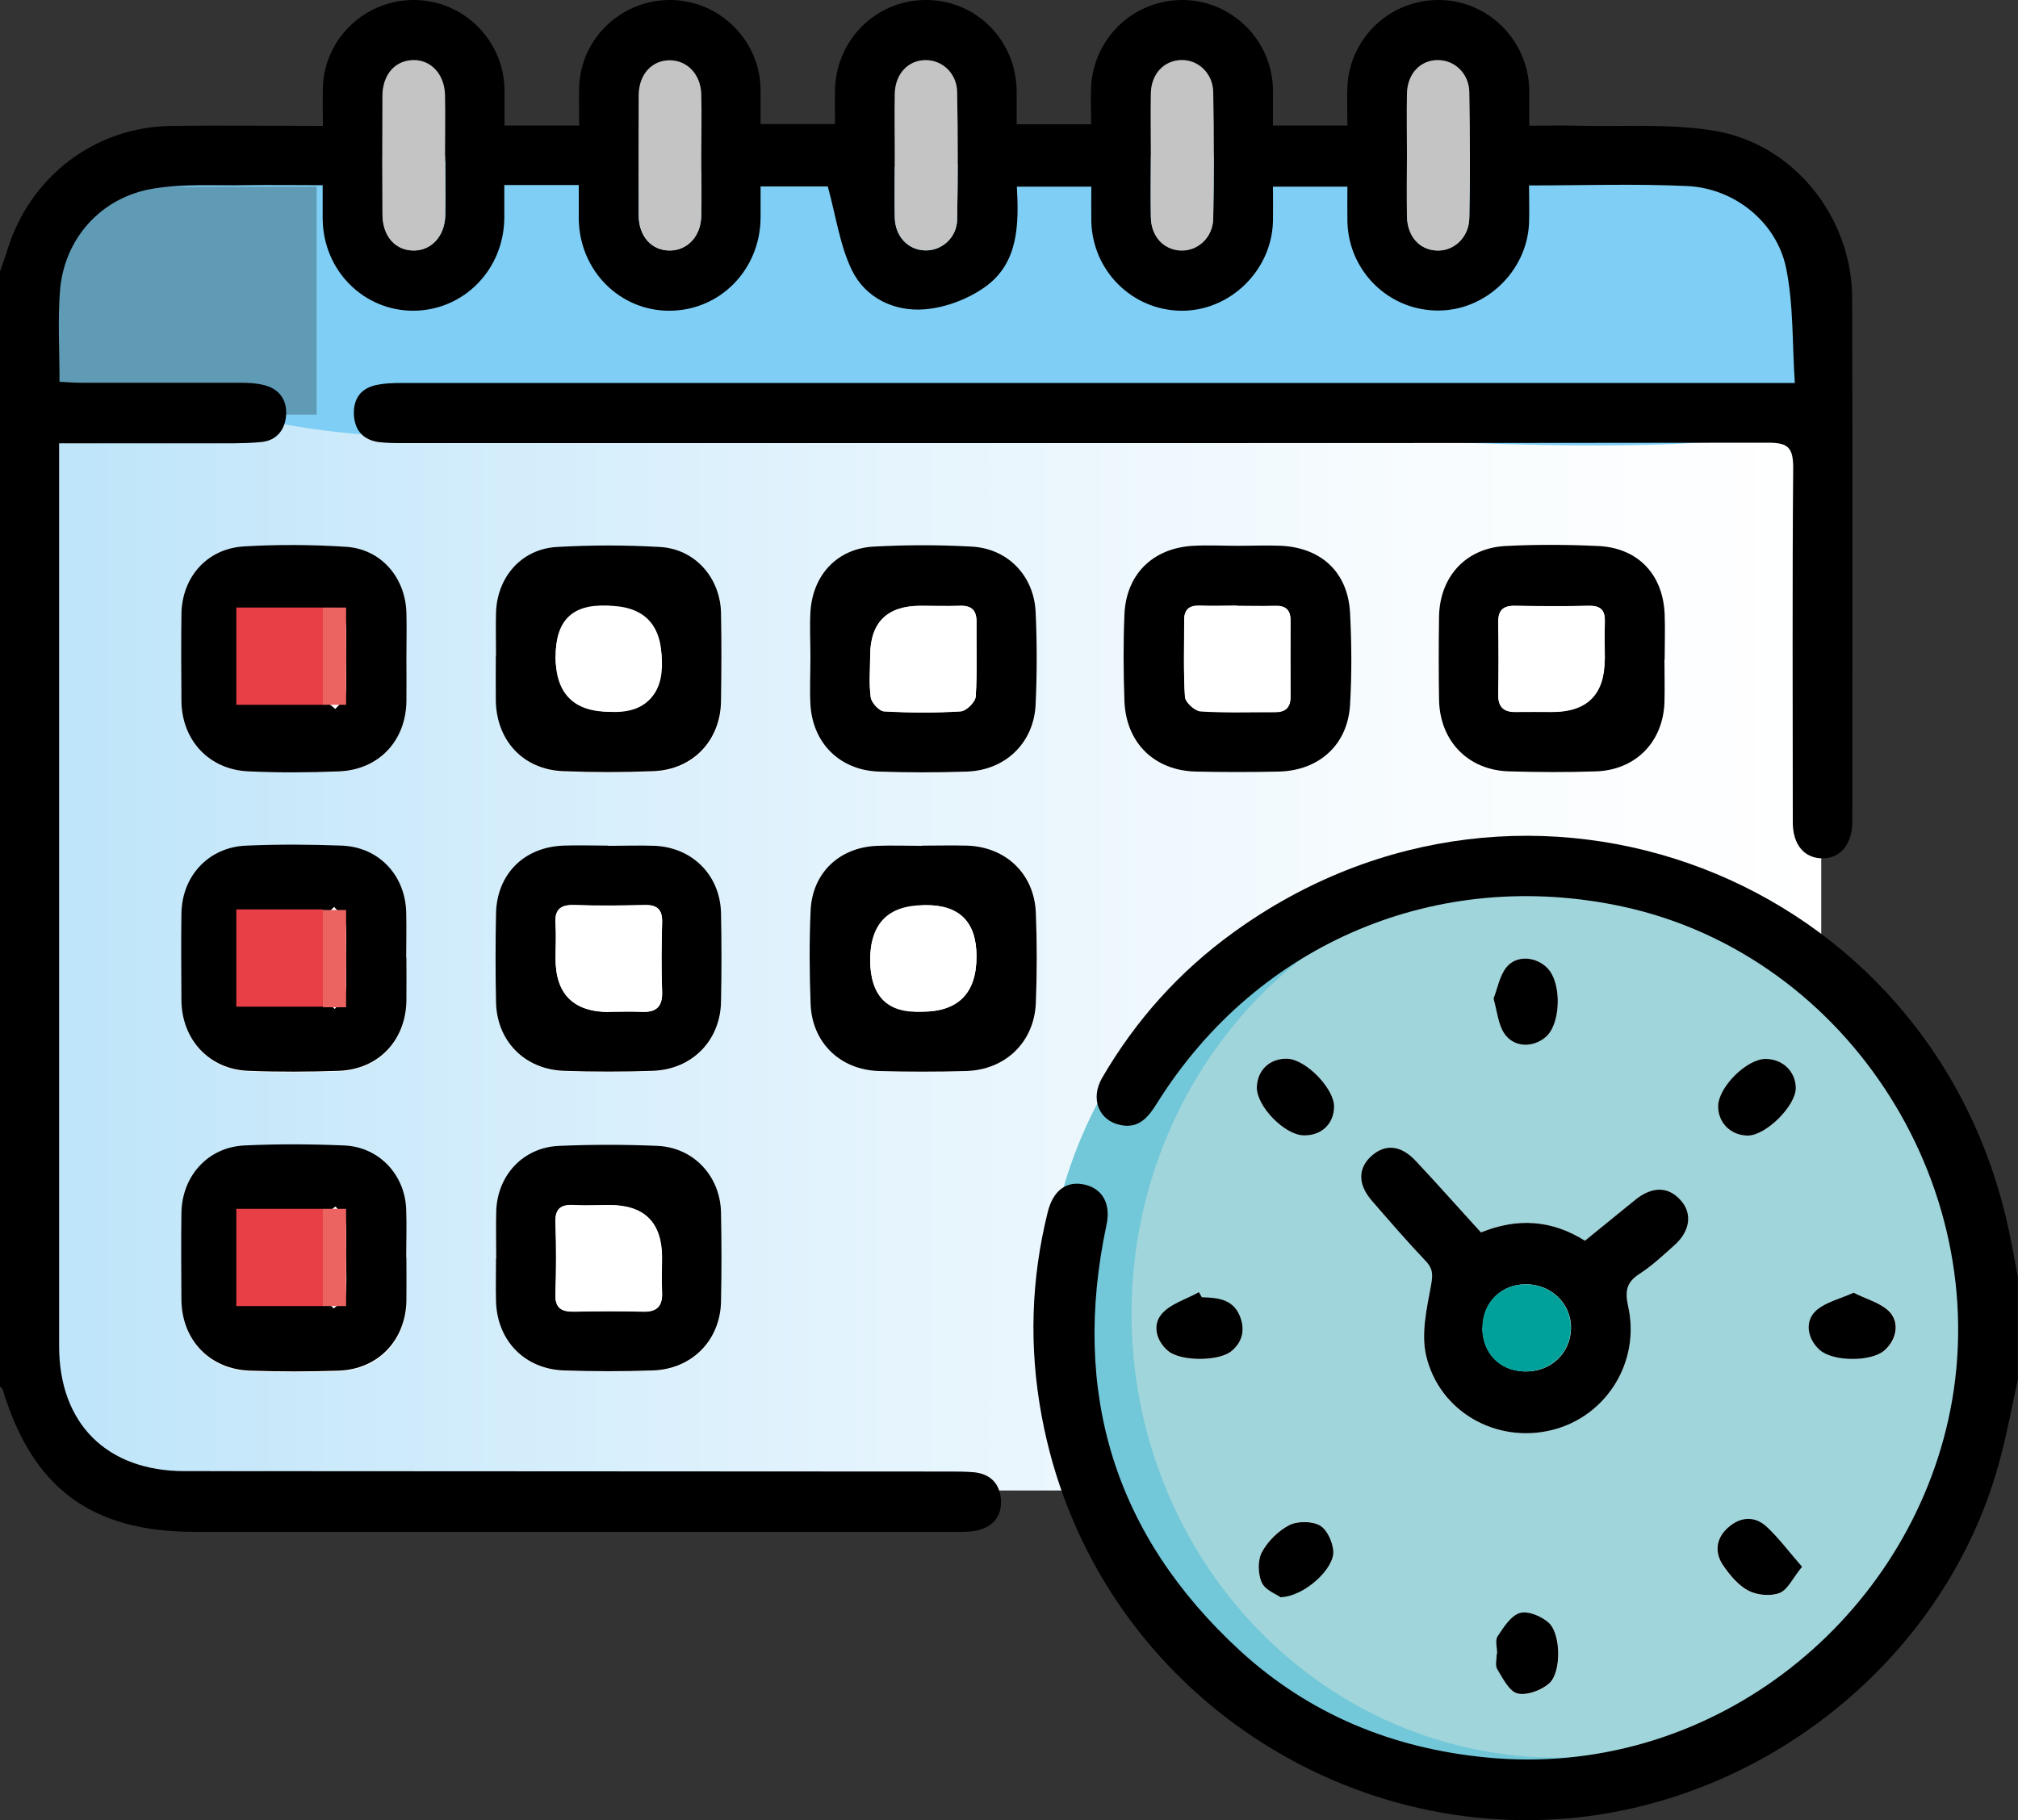 <?xml version="1.0" encoding="UTF-8"?>
<svg id="uuid-6f116ca6-e502-4ae7-a099-9e19a734dc51" data-name="Capa 1" xmlns="http://www.w3.org/2000/svg" xmlns:xlink="http://www.w3.org/1999/xlink" viewBox="0 0 100 90.21">
  <rect x="0" y="0" width="100" height="90.21" fill="#333333" stroke="none"/>
  <defs>
    <style>
      .uuid-116eddf3-7f58-4f0c-af14-6dbff9e883cd {
        fill: #fff;
      }

      .uuid-d28f8281-49c8-4711-a031-6b2e06b993f2 {
        fill: #e83f46;
      }

      .uuid-9b42a191-3907-4881-b51e-342add735d29 {
        fill: #609bb6;
      }

      .uuid-6ae00e6c-e077-453c-8513-ffc2044e0442 {
        fill: #7ecef5;
      }

      .uuid-3e089ba6-8569-4c15-b4e0-68b633ac0601 {
        fill: #00a19a;
      }

      .uuid-20cc8ba7-a99e-4bd5-b65f-bbdb304bb54e {
        fill: #9fd5db;
      }

      .uuid-74f87d43-4453-42da-8d97-3a9e8ec166ea {
        fill: url(#uuid-721b1510-9cb2-47bc-9392-66c55e08cf4e);
      }

      .uuid-938db6b4-f576-427e-9d86-277a6faec04f {
        fill: #72c7d8;
      }

      .uuid-6af867b7-d11c-4ca1-9552-889bce47f5e0 {
        fill: #ec6461;
      }

      .uuid-d2c0921f-897f-4328-bd8c-397bfb188d76 {
        fill: #c4c4c4;
      }
    </style>
    <linearGradient id="uuid-721b1510-9cb2-47bc-9392-66c55e08cf4e" data-name="Degradado sin nombre 2" x1="1.34" y1="46.7" x2="90.25" y2="46.7" gradientUnits="userSpaceOnUse">
      <stop offset="0" stop-color="#bce4fa"/>
      <stop offset=".12" stop-color="#c7e8fa"/>
      <stop offset=".48" stop-color="#e5f4fd"/>
      <stop offset=".78" stop-color="#f8fcfe"/>
      <stop offset="1" stop-color="#fff"/>
    </linearGradient>
  </defs>
  <rect class="uuid-74f87d43-4453-42da-8d97-3a9e8ec166ea" x="1.34" y="19.52" width="88.91" height="54.35" rx="5.39" ry="5.39"/>
  <circle class="uuid-938db6b4-f576-427e-9d86-277a6faec04f" cx="74.44" cy="65.15" r="22.63"/>
  <ellipse class="uuid-20cc8ba7-a99e-4bd5-b65f-bbdb304bb54e" cx="77.16" cy="65.11" rx="21.09" ry="22"/>
  <g>
    <path class="uuid-6ae00e6c-e077-453c-8513-ffc2044e0442" d="m1.83,18.84c1.71-4.98.87-6.08,2.18-7.76,1.05-1.35,2.63-1.97,5.71-2.53,6.67-1.21,11.94-.59,15.88-.29,3.49.26,7.07.21,14.24.12,10.55-.14,11.87-.81,20.86-.65,6.25.11,5.71.44,10.08.35,4.16-.08,8.31.46,12.47.41.96-.01,3.51-.06,5,1.59.23.25.39.52.71,1.06,1.12,1.89,1.57,3.63,1.76,4.59.42,2.05.66,3.22,0,4.24-.5.76-1.31,1.13-2.06,1.35-5.26,1.54-23.12.28-27.59.06-4.39-.22-2.39.23-12.29.24-11.86,0-12.23-.65-20.59-.35-5.88.21-7.55.6-11.65.12-3.87-.45-4.88-1.09-8-.82-3.64.31-6.34,1.52-7.06.47-.31-.45-.05-1.01.35-2.18Z"/>
    <rect class="uuid-9b42a191-3907-4881-b51e-342add735d29" x="2.25" y="9.25" width="13.44" height="11.3"/>
    <path class="uuid-116eddf3-7f58-4f0c-af14-6dbff9e883cd" d="m20.14,32.62h0c0-.75.02-1.5,0-2.24-.05-1.75-1.25-3.15-2.99-3.27-1.68-.11-3.38-.12-5.06-.02-1.84.11-3.08,1.53-3.1,3.37-.02,1.43-.02,2.86,0,4.29.02,1.95,1.37,3.4,3.33,3.49,1.49.06,2.99.06,4.48,0,1.97-.08,3.31-1.51,3.34-3.47.01-.71,0-1.43,0-2.14Zm0,14.86h0c0-.75.02-1.5,0-2.24-.05-1.82-1.35-3.22-3.17-3.3-1.59-.07-3.19-.07-4.77,0-1.86.08-3.18,1.5-3.2,3.38-.02,1.43-.02,2.86,0,4.29.02,1.95,1.38,3.42,3.32,3.49,1.49.06,2.99.05,4.48,0,1.96-.07,3.31-1.51,3.35-3.46.01-.71,0-1.43,0-2.14Zm0,14.86h0c0-.78.02-1.56,0-2.34-.06-1.72-1.34-3.11-3.06-3.19-1.65-.08-3.32-.09-4.97,0-1.81.09-3.09,1.52-3.11,3.36-.02,1.43-.02,2.86,0,4.29.02,2,1.41,3.45,3.41,3.51,1.46.04,2.93.05,4.39,0,1.96-.07,3.32-1.51,3.35-3.46.01-.71,0-1.43,0-2.14Zm53.26-1.25c-1.08-1.19-2.14-2.38-3.23-3.54-.75-.8-1.54-.87-2.21-.26-.68.62-.68,1.43.03,2.23.88,1,1.75,2.01,2.66,2.98.39.41.36.74.25,1.27-.22,1.12-.48,2.34-.23,3.41.64,2.8,3.49,4.38,6.25,3.69,2.68-.67,4.38-3.37,3.76-6.14-.16-.73-.09-1.18.57-1.6.63-.4,1.17-.92,1.73-1.42.78-.7.89-1.57.31-2.22-.61-.69-1.4-.71-2.24-.04-.83.67-1.66,1.35-2.51,2.04-1.65-1.04-3.36-1.14-5.15-.41Zm-12.03-34.03c-.75,0-1.5-.03-2.24,0-2,.11-3.32,1.42-3.41,3.41-.06,1.43-.05,2.86,0,4.29.07,2.07,1.49,3.44,3.56,3.49,1.36.03,2.73.03,4.09,0,1.99-.04,3.41-1.32,3.53-3.3.09-1.52.09-3.06,0-4.58-.11-1.98-1.41-3.2-3.39-3.31-.71-.04-1.43,0-2.14,0Zm21.11,5.65c0-.75.02-1.5,0-2.24-.07-1.97-1.32-3.29-3.3-3.38-1.52-.07-3.05-.07-4.58,0-1.97.1-3.27,1.52-3.3,3.51-.02,1.36-.02,2.73,0,4.09.03,2.06,1.43,3.51,3.47,3.57,1.43.04,2.86.04,4.29,0,1.97-.07,3.34-1.45,3.41-3.4.03-.71,0-1.43,0-2.14Zm-57.89-.18s0,0,0,0c0,.75-.01,1.49,0,2.24.04,1.97,1.36,3.4,3.33,3.48,1.49.06,2.99.06,4.48,0,1.96-.08,3.32-1.53,3.35-3.47.02-1.46.03-2.92,0-4.38-.04-1.74-1.28-3.16-3-3.26-1.71-.11-3.44-.11-5.16,0-1.74.11-2.93,1.5-2.99,3.26-.02.71,0,1.43,0,2.14Zm15.58.05c0,.78-.04,1.56,0,2.34.11,1.92,1.45,3.27,3.38,3.33,1.46.05,2.92.05,4.38,0,1.92-.07,3.32-1.44,3.4-3.34.06-1.52.07-3.06,0-4.58-.09-1.79-1.38-3.13-3.16-3.23-1.62-.09-3.25-.09-4.87,0-1.81.1-3.02,1.41-3.13,3.24-.04.74,0,1.49,0,2.24Zm-10.02,9.35s0,0,0,0c-.75,0-1.5-.03-2.24,0-1.94.08-3.28,1.43-3.32,3.36-.03,1.46-.03,2.92,0,4.38.03,1.95,1.42,3.37,3.38,3.42,1.46.04,2.92.05,4.38,0,1.95-.06,3.35-1.5,3.39-3.43.02-1.46.03-2.92,0-4.38-.04-1.86-1.39-3.24-3.25-3.34-.78-.04-1.56,0-2.34,0Zm-5.56,20.44s0,0,0,0c0,.71-.01,1.43,0,2.14.05,1.95,1.42,3.37,3.38,3.43,1.46.05,2.92.05,4.38,0,1.95-.06,3.36-1.51,3.39-3.43.02-1.46.03-2.92,0-4.38-.04-1.82-1.35-3.24-3.15-3.32-1.62-.07-3.25-.07-4.87,0-1.78.08-3.06,1.45-3.12,3.23-.03.78,0,1.56,0,2.34Zm21.12-20.45c-.75,0-1.5-.03-2.24,0-1.86.08-3.19,1.34-3.28,3.19-.07,1.56-.07,3.12,0,4.67.08,1.91,1.48,3.25,3.4,3.3,1.43.04,2.86.04,4.29,0,1.96-.05,3.39-1.42,3.47-3.37.06-1.49.06-2.99,0-4.48-.08-1.92-1.47-3.25-3.39-3.32-.75-.03-1.49,0-2.24,0Zm13.84,22.37c-.05-.08-.09-.16-.14-.24-.63.35-1.42.58-1.86,1.1-.44.53-.28,1.31.34,1.82.63.52,2.53.52,3.15-.01.55-.48.68-1.09.39-1.75-.36-.84-1.12-.88-1.88-.91Zm32.32-.22c-.68.3-1.37.46-1.83.86-.61.53-.47,1.41.15,1.97.64.58,2.55.6,3.21.03.62-.54.78-1.43.2-1.97-.43-.4-1.08-.57-1.72-.89Zm-17.86-14.58c.18.64.23,1.26.52,1.71.46.71,1.4.75,2.05.21.76-.62.83-2.66.12-3.41-.56-.6-1.56-.69-2.06-.05-.33.42-.43,1.02-.63,1.54Zm.18,32.48h-.01c0,.26-.1.58.02.76.28.46.59,1.12,1.01,1.21.47.11,1.19-.16,1.58-.51.6-.55.57-2.46-.03-2.99-.36-.32-1.03-.61-1.43-.49-.45.13-.81.71-1.11,1.16-.13.2-.02.57-.02.86Zm14.8-28.05c0-.82-.65-1.45-1.5-1.44-.94,0-2.35,1.42-2.35,2.35,0,.83.64,1.45,1.48,1.45.91,0,2.38-1.46,2.37-2.36Zm-25.55,25.23c1.21-.03,2.72-1.43,2.63-2.3-.04-.45-.32-1.07-.67-1.26-.4-.22-1.11-.22-1.52-.01-.55.28-1.06.8-1.35,1.34-.21.41-.2,1.09,0,1.51.18.38.74.59.91.71Zm.34-26.68c-.86-.02-1.49.57-1.5,1.42-.02.94,1.36,2.36,2.32,2.38.88.02,1.49-.55,1.51-1.41.02-.91-1.4-2.37-2.33-2.39Zm25.51,25.19c-.63-.73-1.14-1.41-1.75-1.98-.6-.56-1.32-.5-1.92.04-.62.55-.68,1.26-.21,1.92.33.47.74.96,1.23,1.21.43.22,1.09.28,1.53.11.4-.15.64-.71,1.11-1.29Z"/>
    <path d="m0,13.46c.12-.36.26-.72.37-1.09,1.13-3.64,4.35-6.09,8.14-6.13,2.44-.03,4.88,0,7.49,0,0-.7-.02-1.34,0-1.97C16.11,1.85,18.15-.04,20.58,0c2.42.04,4.38,2.01,4.42,4.43,0,.55,0,1.1,0,1.79.62,0,1.2,0,1.77,0s1.17,0,1.93,0c0-.69-.02-1.32,0-1.96C28.81,1.85,30.84-.04,33.27,0c2.41.04,4.39,2.01,4.42,4.43,0,.55,0,1.1,0,1.72h3.69c0-.58-.02-1.19,0-1.79C41.49,1.87,43.5-.04,45.96,0c2.46.04,4.4,2.02,4.42,4.53,0,.52,0,1.04,0,1.63h3.69c0-.62-.03-1.26,0-1.89C54.21,1.84,56.23-.04,58.66,0c2.41.04,4.38,2.01,4.42,4.43,0,.55,0,1.1,0,1.79.62,0,1.2,0,1.77,0s1.17,0,1.92,0c0-.7-.03-1.33,0-1.97C66.91,1.83,68.93-.04,71.36,0c2.41.04,4.37,2.01,4.42,4.44,0,.55,0,1.1,0,1.79.83,0,1.59-.02,2.36,0,2.27.06,4.59-.12,6.81.25,3.93.65,6.81,4.27,6.83,8.26.03,8.66.01,17.32.01,25.98,0,1.11-.59,1.82-1.47,1.82-.91,0-1.48-.67-1.48-1.79,0-5.86-.03-11.72.02-17.58,0-1.02-.29-1.23-1.25-1.23-22.53.03-45.05.02-67.58.02-.42,0-.85,0-1.27-.05-.74-.11-1.16-.55-1.22-1.3-.05-.79.29-1.34,1.07-1.52.44-.1.9-.11,1.35-.11,22.49,0,44.99,0,67.48,0,.42,0,.83,0,1.5,0-.13-1.97-.06-3.87-.43-5.69-.47-2.29-2.57-3.97-4.92-4.07-2.56-.12-5.13-.03-7.82-.03,0,.66.02,1.27,0,1.87-.1,2.39-2.17,4.36-4.55,4.33-2.42-.02-4.39-1.96-4.45-4.4-.01-.55,0-1.1,0-1.74h-3.69c0,.57.01,1.15,0,1.73-.07,2.45-2.15,4.45-4.56,4.42-2.42-.03-4.38-1.98-4.44-4.42-.01-.55,0-1.1,0-1.73h-3.69c.1,1.86.09,3.77-1.56,4.96-.85.61-1.98,1.04-3.02,1.12-1.49.12-2.92-.56-3.59-1.93-.6-1.23-.79-2.67-1.2-4.16h-3.33c0,.49,0,1.03,0,1.57-.03,2.56-2,4.57-4.49,4.59-2.48.02-4.48-1.98-4.52-4.54,0-.52,0-1.03,0-1.69h-3.69c0,.57,0,1.11,0,1.65-.03,2.55-2.01,4.56-4.49,4.58-2.48.01-4.48-1.99-4.51-4.54,0-.52,0-1.03,0-1.68-1.33,0-2.58-.02-3.84,0-1.53.03-3.08-.08-4.57.17-2.59.43-4.42,2.5-4.61,5.09-.11,1.45-.02,2.92-.02,4.48.39.02.73.05,1.08.05,2.64,0,5.27,0,7.91,0,.39,0,.78.02,1.16.12.73.18,1.11.72,1.08,1.43-.03.75-.45,1.32-1.25,1.39-.87.08-1.75.06-2.63.06-2.41,0-4.81,0-7.37,0,0,.41,0,.76,0,1.1,0,14.55,0,29.1,0,43.65,0,3.83,2.36,6.19,6.22,6.19,12.63.01,25.26.01,37.89.02.42,0,.85,0,1.27.04.78.1,1.23.56,1.29,1.35.05.79-.35,1.31-1.1,1.51-.37.1-.77.09-1.16.09-12.56,0-25.13,0-37.69,0-5.12,0-8.05-2.17-9.52-7.07-.02-.05-.09-.09-.13-.13,0-18.43,0-36.85,0-55.28Zm44.34-5.79c0,1.04-.02,2.08,0,3.12.02.93.65,1.59,1.49,1.62.82.03,1.58-.62,1.6-1.52.04-2.11.04-4.23,0-6.34-.02-.91-.73-1.57-1.55-1.57-.87,0-1.52.68-1.54,1.66-.02,1.01,0,2.02,0,3.03Zm12.69-.03c0,1.04-.02,2.08,0,3.12.02.94.62,1.59,1.46,1.64.85.05,1.61-.63,1.63-1.59.04-2.08.04-4.16,0-6.25-.02-.96-.77-1.64-1.62-1.6-.84.04-1.45.7-1.47,1.64-.02,1.01,0,2.02,0,3.03Zm12.69.02c0,1.01-.01,2.02,0,3.03.02,1.01.61,1.69,1.48,1.72.85.04,1.59-.65,1.61-1.61.04-2.08.04-4.16,0-6.25-.02-.91-.73-1.57-1.55-1.58-.87,0-1.52.67-1.54,1.66-.02,1.01,0,2.02,0,3.03Zm-34.97.13c0-1.04.02-2.08,0-3.12-.03-.98-.68-1.68-1.53-1.69-.9-.02-1.56.69-1.57,1.74-.01,1.98-.01,3.97,0,5.95,0,1.05.66,1.76,1.56,1.74.86-.01,1.51-.7,1.54-1.69.03-.98,0-1.95,0-2.93Zm-12.69-.05c0-1.01.02-2.02,0-3.03-.02-1.04-.7-1.76-1.58-1.74-.9.02-1.51.72-1.52,1.79-.01,1.95-.01,3.9,0,5.86,0,1.07.62,1.77,1.52,1.79.89.02,1.56-.7,1.59-1.74.02-.98,0-1.95,0-2.93Z"/>
    <path d="m100,68.35c-.33,1.45-.58,2.91-.99,4.33-2.64,9.35-11.16,16.34-20.81,17.39-12.18,1.32-24.2-6.92-26.59-19.94-.62-3.37-.52-6.73.31-10.06.27-1.09.95-1.58,1.87-1.35.87.22,1.26.97,1.04,1.99-1.76,8.29.38,15.37,6.63,21.11,3.43,3.14,7.54,4.83,12.19,5.28,10.98,1.08,20.62-6.58,22.89-16.71,2.52-11.27-4.84-23.02-16.13-25.46-9.14-1.97-18.07,1.78-23.04,9.69-.43.69-.89,1.33-1.83,1.14-1.09-.21-1.53-1.31-.92-2.35,1.66-2.85,3.82-5.26,6.49-7.19,14.53-10.54,34.62-2.86,38.42,14.68.17.78.31,1.57.46,2.36v5.08Z"/>
    <path d="m20.14,32.62c0,.71.01,1.43,0,2.14-.03,1.96-1.37,3.39-3.34,3.47-1.49.06-2.99.07-4.48,0-1.96-.08-3.31-1.54-3.33-3.49-.01-1.43-.02-2.86,0-4.29.02-1.84,1.26-3.26,3.1-3.37,1.68-.1,3.38-.09,5.06.02,1.73.11,2.94,1.52,2.99,3.27.02.75,0,1.49,0,2.24h0Zm-3-.08c0-.62.05-1.24-.03-1.84-.03-.22-.37-.39-.56-.59-.17.18-.49.36-.5.55-.04,1.29-.05,2.59,0,3.88,0,.2.37.39.57.59.18-.22.48-.42.5-.65.07-.64.02-1.29.02-1.94Z"/>
    <path d="m20.14,47.47c0,.71.01,1.43,0,2.14-.04,1.96-1.39,3.39-3.35,3.46-1.49.05-2.99.06-4.48,0-1.94-.07-3.3-1.54-3.32-3.49-.01-1.43-.02-2.86,0-4.29.02-1.87,1.34-3.3,3.2-3.38,1.59-.07,3.19-.06,4.77,0,1.82.08,3.12,1.47,3.17,3.3.02.75,0,1.49,0,2.24h0Zm-3,.03c0-.62.06-1.24-.03-1.84-.03-.26-.36-.47-.55-.71-.18.21-.51.41-.52.63-.05,1.26-.05,2.53,0,3.79,0,.21.36.41.55.62.18-.21.49-.41.52-.64.07-.61.03-1.23.03-1.85Z"/>
    <path d="m20.14,62.33c0,.71.01,1.43,0,2.14-.04,1.95-1.4,3.39-3.35,3.46-1.46.05-2.92.05-4.39,0-2-.06-3.39-1.51-3.41-3.51-.01-1.43-.02-2.86,0-4.29.02-1.83,1.3-3.27,3.11-3.36,1.65-.08,3.32-.07,4.97,0,1.73.08,3.01,1.47,3.06,3.19.03.78,0,1.56,0,2.34h0Zm-3-.02c0-.62.05-1.24-.02-1.85-.03-.24-.32-.44-.49-.66-.2.19-.57.37-.57.57-.05,1.29-.05,2.59,0,3.89,0,.2.32.38.49.58.2-.19.55-.37.57-.59.08-.64.03-1.29.03-1.94Z"/>
    <path d="m73.39,61.08c1.79-.73,3.5-.63,5.15.41.85-.69,1.68-1.37,2.51-2.04.84-.67,1.63-.65,2.24.04.58.65.47,1.52-.31,2.22-.56.5-1.11,1.02-1.73,1.42-.66.42-.73.87-.57,1.6.62,2.77-1.08,5.47-3.76,6.14-2.75.69-5.6-.89-6.25-3.69-.25-1.07.02-2.29.23-3.41.1-.54.14-.86-.25-1.27-.92-.97-1.79-1.98-2.66-2.98-.71-.81-.71-1.62-.03-2.23.68-.61,1.46-.55,2.21.26,1.09,1.16,2.14,2.35,3.23,3.54Zm.07,4.71c0,1.26.85,2.15,2.1,2.18,1.28.03,2.27-.9,2.29-2.14.02-1.22-.99-2.19-2.24-2.18-1.23,0-2.13.91-2.14,2.14Z"/>
    <path d="m61.37,27.05c.71,0,1.43-.03,2.14,0,1.99.11,3.28,1.33,3.39,3.31.08,1.52.09,3.06,0,4.58-.12,1.98-1.54,3.25-3.53,3.3-1.36.03-2.73.03-4.09,0-2.07-.04-3.48-1.42-3.56-3.49-.05-1.43-.06-2.86,0-4.29.08-2,1.41-3.3,3.41-3.41.74-.04,1.49,0,2.24,0Zm-.07,2.98c-.62,0-1.23.02-1.85,0-.53-.02-.78.2-.77.73,0,1.26-.04,2.53.04,3.79.02.26.48.69.77.71,1.23.08,2.46.03,3.69.04.53,0,.77-.23.77-.76,0-1.26-.01-2.53,0-3.79,0-.56-.29-.73-.8-.71-.62.02-1.23,0-1.85,0Z"/>
    <path d="m82.48,32.69c0,.71.02,1.43,0,2.14-.08,1.96-1.44,3.34-3.41,3.4-1.43.05-2.86.04-4.29,0-2.04-.06-3.44-1.51-3.47-3.57-.02-1.36-.02-2.73,0-4.09.03-1.99,1.33-3.41,3.3-3.51,1.52-.08,3.05-.07,4.58,0,1.98.09,3.22,1.41,3.3,3.38.03.75,0,1.49,0,2.24Zm-2.96,0c0-.62-.02-1.23,0-1.85.03-.57-.17-.83-.78-.82-1.23.03-2.47.02-3.7,0-.59,0-.81.26-.8.82.02,1.2.02,2.4,0,3.6,0,.65.32.86.91.84.58-.02,1.17,0,1.75,0q2.61,0,2.61-2.6Z"/>
    <path d="m24.58,32.51c0-.71-.02-1.43,0-2.14.05-1.76,1.25-3.15,2.99-3.26,1.71-.1,3.44-.1,5.16,0,1.72.11,2.96,1.53,3,3.26.03,1.46.02,2.92,0,4.38-.03,1.95-1.39,3.39-3.35,3.47-1.49.06-2.99.06-4.48,0-1.97-.08-3.29-1.51-3.33-3.48-.01-.75,0-1.49,0-2.24,0,0,0,0,0,0Zm2.95.05q0,2.72,2.69,2.72t2.58-2.56-2.71-2.7-2.55,2.54Z"/>
    <path d="m40.16,32.57c0-.75-.04-1.5,0-2.24.11-1.83,1.32-3.14,3.13-3.24,1.62-.09,3.25-.09,4.87,0,1.78.1,3.07,1.44,3.16,3.23.07,1.52.07,3.05,0,4.58-.08,1.9-1.48,3.27-3.4,3.34-1.46.05-2.92.05-4.38,0-1.93-.07-3.27-1.41-3.38-3.33-.04-.78,0-1.56,0-2.34Zm2.96-.05c0,.68-.06,1.37.03,2.04.04.27.42.68.66.69,1.26.07,2.53.08,3.79,0,.28-.02.73-.46.75-.73.08-1.23.03-2.46.04-3.7,0-.58-.25-.82-.82-.8-.65.02-1.3,0-1.95,0q-2.5,0-2.5,2.49Z"/>
    <path d="m30.14,41.92c.78,0,1.56-.03,2.34,0,1.86.1,3.21,1.48,3.25,3.34.03,1.46.03,2.92,0,4.38-.03,1.93-1.44,3.37-3.39,3.43-1.46.05-2.92.05-4.38,0-1.96-.06-3.35-1.48-3.38-3.42-.03-1.46-.03-2.92,0-4.38.04-1.93,1.37-3.28,3.32-3.36.75-.03,1.49,0,2.24,0,0,0,0,0,0,0Zm.06,8.23c.52,0,1.04-.02,1.56,0,.73.04,1.08-.22,1.05-1.01-.05-1.14-.03-2.27,0-3.41.02-.62-.22-.89-.85-.87-1.17.02-2.34.04-3.51,0-.75-.03-.98.29-.92.99.04.55,0,1.1,0,1.66q0,2.65,2.67,2.65Z"/>
    <path d="m24.59,62.36c0-.78-.02-1.56,0-2.34.06-1.78,1.34-3.16,3.12-3.23,1.62-.07,3.25-.07,4.87,0,1.8.08,3.12,1.51,3.15,3.32.03,1.46.03,2.92,0,4.38-.03,1.93-1.44,3.37-3.39,3.43-1.46.05-2.92.05-4.38,0-1.96-.06-3.33-1.48-3.38-3.43-.02-.71,0-1.43,0-2.14,0,0,0,0,0,0Zm5.61-2.64c-.58,0-1.17.03-1.75,0-.65-.04-.95.17-.92.88.05,1.17.04,2.34,0,3.51-.03.71.3.9.93.89,1.14-.02,2.28-.03,3.41,0,.74.02.98-.31.94-1.01-.03-.55,0-1.1,0-1.66q0-2.61-2.6-2.61Z"/>
    <path d="m45.7,41.91c.75,0,1.49-.02,2.24,0,1.92.07,3.31,1.41,3.39,3.32.06,1.49.06,2.99,0,4.48-.08,1.94-1.51,3.32-3.47,3.37-1.43.04-2.86.04-4.29,0-1.92-.05-3.32-1.39-3.4-3.3-.06-1.56-.07-3.12,0-4.67.09-1.85,1.42-3.11,3.28-3.19.75-.03,1.49,0,2.24,0Zm2.69,5.49q0-2.54-2.49-2.54h-.1q-2.68,0-2.68,2.71t2.56,2.57q2.71,0,2.71-2.74Z"/>
    <path d="m59.55,64.29c.76.03,1.52.07,1.88.91.28.67.16,1.28-.39,1.75-.62.53-2.52.53-3.15.01-.61-.51-.78-1.29-.34-1.82.43-.52,1.22-.74,1.86-1.1.05.08.09.16.14.24Z"/>
    <path d="m91.86,64.07c.64.32,1.29.49,1.72.89.58.54.42,1.43-.2,1.97-.66.57-2.56.56-3.21-.03-.62-.56-.76-1.44-.15-1.97.47-.4,1.16-.56,1.83-.86Z"/>
    <path d="m74.01,49.49c.2-.52.3-1.12.63-1.54.5-.64,1.5-.55,2.06.05.71.76.64,2.79-.12,3.41-.65.54-1.59.5-2.05-.21-.29-.45-.34-1.07-.52-1.71Z"/>
    <path d="m74.19,81.96c0-.29-.11-.66.02-.86.3-.45.66-1.03,1.11-1.16.41-.12,1.08.17,1.43.49.6.54.63,2.44.03,2.99-.39.35-1.11.62-1.58.51-.41-.1-.73-.75-1.01-1.21-.11-.19-.02-.51-.02-.76h.01Z"/>
    <path d="m88.99,53.92c0,.89-1.47,2.35-2.37,2.36-.84,0-1.48-.62-1.48-1.45,0-.94,1.41-2.35,2.35-2.35.85,0,1.49.62,1.5,1.44Z"/>
    <path d="m63.44,79.15c-.17-.13-.73-.33-.91-.71-.2-.43-.21-1.11,0-1.51.29-.54.81-1.06,1.35-1.34.41-.21,1.12-.21,1.52.01.36.2.63.81.67,1.26.08.86-1.42,2.27-2.63,2.3Z"/>
    <path d="m63.78,52.47c.93.02,2.35,1.49,2.33,2.39-.02.86-.64,1.43-1.51,1.41-.95-.02-2.33-1.44-2.32-2.38.02-.85.64-1.44,1.5-1.42Z"/>
    <path d="m89.29,77.66c-.47.58-.71,1.14-1.11,1.29-.44.17-1.1.11-1.53-.11-.49-.25-.9-.74-1.23-1.21-.47-.66-.41-1.37.21-1.92.6-.54,1.32-.6,1.92-.04.61.57,1.11,1.25,1.75,1.98Z"/>
    <path class="uuid-d2c0921f-897f-4328-bd8c-397bfb188d76" d="m44.34,7.67c0-1.01-.02-2.02,0-3.03.02-.98.67-1.67,1.54-1.66.82,0,1.53.66,1.55,1.57.04,2.11.04,4.23,0,6.34-.02.9-.78,1.55-1.6,1.52-.84-.03-1.46-.69-1.49-1.62-.02-1.04,0-2.08,0-3.12Z"/>
    <path class="uuid-d2c0921f-897f-4328-bd8c-397bfb188d76" d="m57.03,7.65c0-1.01-.02-2.02,0-3.03.02-.94.63-1.6,1.47-1.64.85-.04,1.61.64,1.62,1.6.04,2.08.04,4.16,0,6.25-.02.96-.78,1.63-1.63,1.59-.84-.05-1.44-.7-1.46-1.64-.02-1.04,0-2.08,0-3.12Z"/>
    <path class="uuid-d2c0921f-897f-4328-bd8c-397bfb188d76" d="m69.72,7.67c0-1.01-.02-2.02,0-3.03.02-.99.67-1.67,1.54-1.66.82,0,1.53.66,1.55,1.58.04,2.08.04,4.16,0,6.25-.02.96-.76,1.64-1.61,1.61-.87-.04-1.47-.71-1.48-1.72-.02-1.01,0-2.02,0-3.03Z"/>
    <path class="uuid-d2c0921f-897f-4328-bd8c-397bfb188d76" d="m34.75,7.8c0,.98.02,1.95,0,2.93-.03.99-.68,1.67-1.54,1.69-.9.01-1.56-.69-1.56-1.74-.01-1.98-.01-3.97,0-5.95,0-1.05.67-1.76,1.57-1.74.85.02,1.51.71,1.53,1.69.03,1.04,0,2.08,0,3.12Z"/>
    <path class="uuid-d2c0921f-897f-4328-bd8c-397bfb188d76" d="m22.06,7.75c0,.98.02,1.95,0,2.93-.02,1.04-.7,1.75-1.59,1.74-.9-.02-1.51-.72-1.52-1.79-.01-1.95-.01-3.9,0-5.86,0-1.07.62-1.77,1.52-1.79.89-.02,1.56.71,1.58,1.74.02,1.01,0,2.02,0,3.03Z"/>
    <path class="uuid-116eddf3-7f58-4f0c-af14-6dbff9e883cd" d="m17.13,32.54c0,.65.05,1.3-.02,1.94-.03.23-.33.44-.5.65-.2-.2-.56-.39-.57-.59-.05-1.29-.05-2.59,0-3.88,0-.19.33-.37.5-.55.2.19.54.37.56.59.08.61.03,1.23.03,1.84Z"/>
    <path class="uuid-116eddf3-7f58-4f0c-af14-6dbff9e883cd" d="m17.13,47.51c0,.62.05,1.24-.03,1.85-.03.23-.34.43-.52.64-.19-.21-.54-.4-.55-.62-.05-1.26-.05-2.53,0-3.79,0-.22.34-.42.52-.63.19.23.51.45.55.71.08.61.03,1.23.03,1.84Z"/>
    <path class="uuid-116eddf3-7f58-4f0c-af14-6dbff9e883cd" d="m17.13,62.31c0,.65.05,1.3-.03,1.94-.03.22-.37.39-.57.59-.17-.19-.48-.38-.49-.58-.05-1.3-.05-2.59,0-3.89,0-.2.37-.38.57-.57.17.22.47.42.49.66.07.61.02,1.23.02,1.85Z"/>
    <path class="uuid-3e089ba6-8569-4c15-b4e0-68b633ac0601" d="m73.46,65.79c0-1.23.91-2.13,2.14-2.14,1.26,0,2.26.97,2.24,2.18-.02,1.23-1.01,2.16-2.29,2.14-1.24-.02-2.11-.92-2.1-2.18Z"/>
    <path class="uuid-116eddf3-7f58-4f0c-af14-6dbff9e883cd" d="m61.3,30.02c.62,0,1.23.02,1.85,0,.51-.02.8.15.8.71-.01,1.26,0,2.53,0,3.79,0,.53-.24.77-.77.76-1.23,0-2.47.04-3.69-.04-.28-.02-.75-.44-.77-.71-.08-1.26-.03-2.53-.04-3.79,0-.53.24-.75.77-.73.62.02,1.23,0,1.85,0Z"/>
    <path class="uuid-116eddf3-7f58-4f0c-af14-6dbff9e883cd" d="m79.52,32.69q0,2.6-2.61,2.6c-.58,0-1.17-.01-1.75,0-.59.02-.92-.2-.91-.84.02-1.2.02-2.4,0-3.6,0-.57.21-.83.8-.82,1.23.02,2.47.02,3.7,0,.6-.01.8.25.78.82-.03.62,0,1.23,0,1.85Z"/>
    <path class="uuid-116eddf3-7f58-4f0c-af14-6dbff9e883cd" d="m27.53,32.56q0-2.54,2.55-2.54,2.71,0,2.71,2.7t-2.58,2.56-2.69-2.72Z"/>
    <path class="uuid-116eddf3-7f58-4f0c-af14-6dbff9e883cd" d="m43.12,32.52q0-2.49,2.5-2.49c.65,0,1.3.02,1.95,0,.58-.02.83.22.82.8-.01,1.23.04,2.47-.04,3.7-.02.27-.47.72-.75.73-1.26.08-2.53.07-3.79,0-.24-.01-.62-.43-.66-.69-.1-.67-.03-1.36-.03-2.04Z"/>
    <path class="uuid-116eddf3-7f58-4f0c-af14-6dbff9e883cd" d="m30.2,50.15q-2.67,0-2.67-2.65c0-.55.03-1.11,0-1.66-.06-.7.17-1.01.92-.99,1.17.04,2.34.03,3.51,0,.63-.01.87.25.85.87-.03,1.14-.04,2.28,0,3.41.03.79-.32,1.05-1.05,1.01-.52-.03-1.04,0-1.56,0Z"/>
    <path class="uuid-116eddf3-7f58-4f0c-af14-6dbff9e883cd" d="m30.2,59.73q2.6,0,2.6,2.61c0,.55-.03,1.11,0,1.66.04.69-.2,1.03-.94,1.01-1.14-.03-2.27-.03-3.41,0-.64.01-.96-.18-.93-.89.04-1.17.04-2.34,0-3.51-.03-.71.27-.92.92-.88.58.04,1.17,0,1.75,0Z"/>
    <path class="uuid-116eddf3-7f58-4f0c-af14-6dbff9e883cd" d="m48.39,47.4q0,2.74-2.71,2.74-2.56,0-2.56-2.57t2.68-2.71h.1q2.49,0,2.49,2.54Z"/>
    <rect class="uuid-d28f8281-49c8-4711-a031-6b2e06b993f2" x="11.71" y="30.11" width="4.29" height="4.82"/>
    <rect class="uuid-d28f8281-49c8-4711-a031-6b2e06b993f2" x="11.71" y="45.07" width="4.29" height="4.82"/>
    <rect class="uuid-d28f8281-49c8-4711-a031-6b2e06b993f2" x="11.71" y="59.91" width="4.29" height="4.82"/>
    <rect class="uuid-6af867b7-d11c-4ca1-9552-889bce47f5e0" x="16" y="30.11" width="1.15" height="4.82"/>
    <rect class="uuid-6af867b7-d11c-4ca1-9552-889bce47f5e0" x="16" y="45.1" width="1.15" height="4.82"/>
    <rect class="uuid-6af867b7-d11c-4ca1-9552-889bce47f5e0" x="16" y="59.91" width="1.15" height="4.82"/>
  </g>
</svg>
